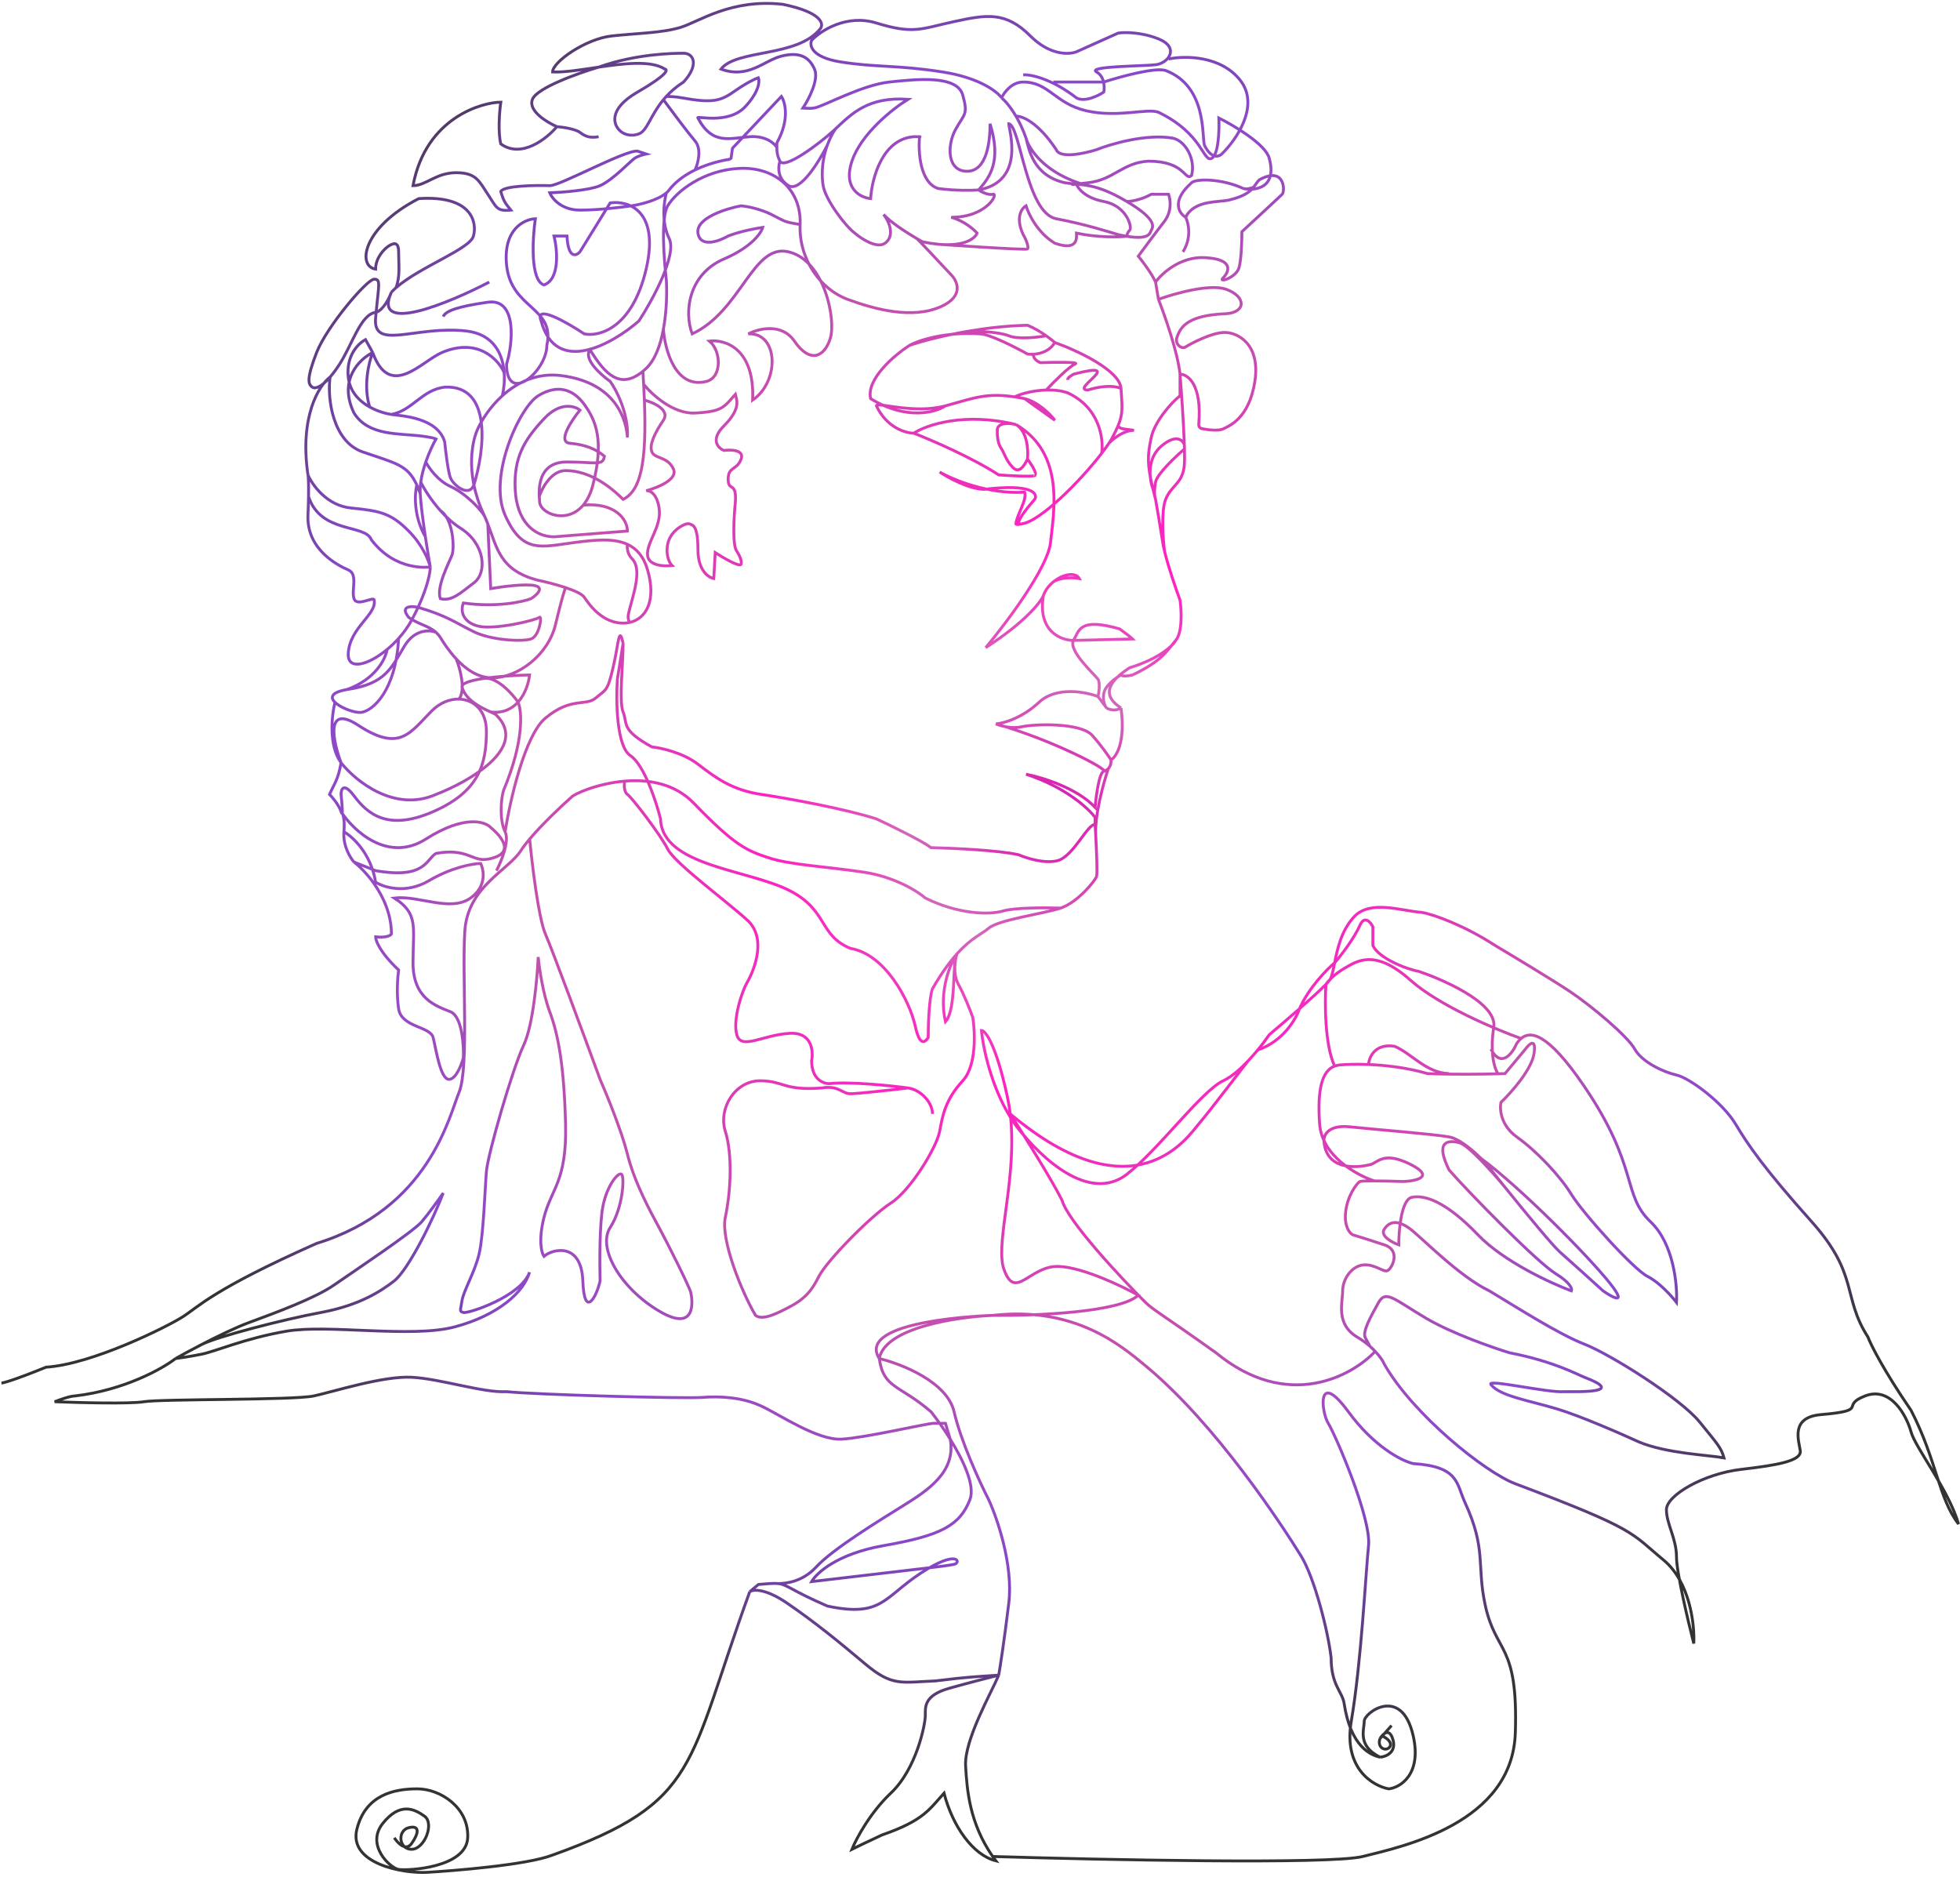 <svg width="681" height="652" viewBox="0 0 681 652" fill="none" xmlns="http://www.w3.org/2000/svg">
<path d="M410 130C412.667 130 417.7 133.5 416.5 147.5C416.5 148.7 417.5 149 418 149C419.667 149.333 423.4 149.8 425 149C427 148 434 145.5 436 132.5C438 119.5 430 115.5 425.5 115.5C421 115.5 413.5 119.5 412 120.5C410.5 121.5 408 119.5 409 117C410 114.5 411.5 109.5 426 109C433 108.5 433 103 426 100.5C420.4 98.5 408 102 402.5 104M410 130C409.2 122.4 404.667 109.5 402.5 104M410 130V137.5C406.833 140 401.176 146.51 400 152C398.665 158.231 398.518 161.292 400.618 170M410 130C410.48 135.999 411.253 146.99 411.5 154.617M402.5 104L401.5 98M401.5 98C403.667 95 410.1 89.1 418.5 89.5C429 90 427 94.5 425 96.5C423 98.5 429.5 96.5 430.5 93C431.3 90.2 431.5 83.5 431.5 80.5C435.833 76.5 444.7 68.3 445.5 67.5C446.5 66.5 446.5 57.5 437.5 62.5C436.768 63.232 436.304 64.098 435.593 65M401.5 98C400.3 95.2 397 90.833 395.5 89C397.333 86.5 401.7 80.6 404.5 77C407.3 73.4 406.667 69.167 406 67.5C406.333 67.5 405.6 67.5 400 67.5C396.4 69.5 392.833 70 391.5 70M412 75.5L412.5 74.5C416 69.5 423.5 70.323 427 69.5C432.389 68.232 434.361 66.562 435.593 65M412 75.5C414.8 82.3 411 87.5 411 87.5M412 75.5C409.667 74.167 406.8 69.9 414 63.5C415.5 62 424.5 62 432 65.5M432 65.5C433.2 65.9 434.895 65.333 435.593 65M432 65.5C436.167 66.333 443.8 65.4 441 55C439.8 50.2 428.833 43.667 423.5 41C423.667 45.167 423.4 53.8 421 55C418 56.5 418 46.5 402.5 39C398.5 37.5 388.5 41 377.5 38.5C366.5 36 364.5 28.5 355.5 28.5C351.5 28.5 348.833 32.167 348 34M348 34C346.5 31.833 340.3 27 327.5 25C311.5 22.5 304.5 23.5 292 21.5C282 19.9 281.167 15.833 282 14C285.167 10.667 294.1 4.8 304.5 8C317.5 12 320 10 331.5 7.5C343 5 349.5 4 358 12.5C364.8 19.3 371.5 19 374 18L388.5 11.5C390.667 11.167 396.5 11.1 402.5 13.5C410 16.5 406 22 401.5 22.5C397 23 377.5 23 381 25C383.8 26.6 383.833 30.333 383.5 32C381.5 33.333 376.8 35.6 374 34C365.2 27.2 358 25.833 355.5 26M348 34C349.038 34.831 350.995 36.955 353 40.373M406 20.5C411.5 19.333 424.2 19.2 431 28C437.8 36.8 429.5 48.667 424.5 53.5C423.5 54.5 420.9 55.3 418.5 50.5C417.5 47.5 419.5 30 405 24.5C401.4 23.3 389.167 26.667 383.5 28.5H366M356.5 48C357.5 52 359 61 370 63.5C371.42 63.718 372.72 63.841 374 63.968M356.5 48C355.444 44.984 354.213 42.441 353 40.373M356.5 48C357.5 51.816 363.1 60.436 377.5 64.394M391.5 70C402.5 76.5 400.5 79 400 80C399.55 80.899 399.505 83.416 391.5 82.096M391.5 70C385.077 66.205 381.041 64.966 377.5 64.394M340 66C356.5 63 350.5 45 350.5 43C354.5 43.5 356.5 74 367 76C377.5 78 385 80.5 388.5 81.5C389.608 81.752 390.604 81.948 391.5 82.096M340 66C344 61.5 348 56 344 43C344 49 343 59.5 336 59.5C329 59.5 329 50.5 332 45C335 39.5 336.472 40 334.5 33C332.528 26 318.5 27.5 309 28.5C299.5 29.5 286 37 283 37.5C281.027 37.829 279.5 37.5 279 37.5C281 34.5 284.6 27.6 283 24C281 19.5 277.5 18 271.5 19.5C265.5 21 260 27.5 250.5 24C256 17 277 20 285 10C286.333 8.333 285.6 4.3 272 1.5C254 -0.5 243 7.5 236.5 9.5C230 11.5 220.963 11.56 212.5 12.5C203.5 13.5 192 21.5 192 25C196.057 25.203 201.925 24.221 208 23.329M340 66C337.833 66.167 332 66.3 326 65.5C319.6 63.5 319 52.667 319.5 47.5C319.833 47.5 319.9 47.5 317.5 47.5C306.468 48.3 302.903 62.167 302.5 69C299 68.667 292.8 65.6 296 56C299.2 46.4 310.333 37.667 315.5 34.5C301.688 33.547 296.042 39.4 290.351 44.712M340 66C341 66.667 343.4 67.9 345 67.5C347 67 343 75.5 330.5 75.5C334.9 76.7 338.333 79.667 339.5 81C338.794 82.835 335.124 85.722 326 84.862M208 23.329C216.9 22.022 226.246 20.91 231 24C232.167 24.167 231.9 26 221.5 32C211.1 38 213.167 43.5 215.5 45.5C216.333 46.333 218.8 47.7 222 46.5C224.897 45.414 225.958 40.132 230.5 34.643M208 23.329C221 18.657 234 18.5 237.5 18.5C241 18.5 243 22.5 237.5 28.5C235.018 30.08 233.07 31.787 231.497 33.5M208 23.329C201 25.386 186.6 30.5 185 34.5C183.4 38.5 190 42.5 193.5 44M193.5 44C195.5 44.167 199.9 44.8 201.5 46C203.5 47.5 205 48 208 47.5M193.5 44C190 48.167 181.2 55.2 174 50C173 46 173.5 39 174 35.5C168 35.5 148 40.5 143.5 64.5C148 64.5 151.5 60 158.5 60C165.5 60 166.5 63 169.5 67.5C172.5 72 172.5 73.5 177.5 73C175.5 70.5 175 70 174 66.5C175.2 64.5 185.833 64.333 191 64.5C194.5 64.613 217.1 52.1 221.5 52.5L224.5 53.5C223.667 53.667 221.7 54.2 220.5 55C219 56 213 62.5 208.5 64.5C204.9 66.1 195.333 66.833 191 67C191.833 69 195.1 73 201.5 73C207.9 73 216.167 72 219.5 71.5C222.469 71.055 228.557 69.578 231.549 67M271 56C272.5 59 284.555 50.033 289.5 45.5C289.785 45.239 290.068 44.976 290.351 44.712M271 56C270.333 57.833 270 62.1 274 64.5C278 66.9 284.667 56.047 287.5 50.321M271 56C270.021 54.042 269.894 52.51 269.924 51.265M408.5 222.5C410.9 219.7 410.5 212 410 208.5C408.613 204.756 405.934 196.996 404.613 191.5M408.5 222.5C405.5 226 404 229.5 393.5 234.5C391.5 235 389.833 235 389.5 234.5C387.667 235.5 383.9 238.2 383.5 241C383.1 243.8 384 245.5 384.5 246M408.5 222.5C407.5 224.333 402.9 228.8 392.5 232C380 240 387.5 244.5 389.5 246M404.613 191.5C404.346 190.391 404.134 189.373 404 188.5C403.2 183.3 402 176.333 401.5 173.5C401.411 173.159 401.325 172.826 401.241 172.5M404.613 191.5C404.075 187.167 403.4 177.5 405 173.5C407 168.5 411 168 411.5 161.5C411.594 160.276 411.598 158.346 411.54 156M411.54 156C408.406 158.667 402.01 164.7 401.5 167.5C400.99 170.3 401.115 172 401.241 172.5M411.54 156C411.529 155.553 411.515 155.092 411.5 154.617M401.241 172.5C401.015 171.616 400.807 170.785 400.618 170M411.5 154.617C411 152.911 408.7 150.6 403.5 155C398.3 159.4 399.412 166.833 400.618 170M389.5 246C387.5 247.2 385.333 246.5 384.5 246M389.5 246C391.1 258 387.833 263 386 264M384.5 246L381.5 242M381.5 242C381.833 240.5 382.3 237.2 381.5 236C380.5 234.5 371 226 373 222.5M381.5 242C377.167 240.333 367 238.4 361 244C355 249.6 348.5 251.333 346 251.5M373 222.5C375 219 375 214.5 389 218.5C391.8 220.5 393.167 221.667 393.5 222L373 222.5ZM373 222.5C368.667 222.5 360.5 219.4 362.5 207M362.5 207C363.167 205 364.556 203.278 366.185 202M362.5 207C361.5 209.333 356.1 216.2 342.5 225C349.605 216.5 364.052 197.3 365 188.5C366.185 177.5 370 157.5 353 147.5M366.185 202C369.444 199.444 373.667 198.667 375 201C373.29 200.667 369.133 200.4 366.185 202ZM353 147.5C335 143.1 321.833 147.667 317.5 150.5M353 147.5C351 147 346.5 146.588 346.5 149.5C346.5 153 347 154.5 348 156C349 157.5 349.5 160 352 162.5C354.5 165 356.5 160.5 357 159.5M353 147.5C357 149.9 357.333 156.5 357 159.5M317.5 150.5C323.5 152.833 337.8 159 347 165C358.6 165.8 360.167 165.333 359.5 165C360 165 360.2 163.9 357 159.5M317.5 150.5C314.667 150.5 308.1 148.6 304.5 141C304.5 139.5 317.5 144 328.5 141M328.5 141C325 143.333 314.9 146.1 302.5 138.5C300.9 131.7 310.833 123.333 316 120M328.5 141C338.404 138.299 342.633 136.409 352.5 137.883M356 138.5C360.8 139.7 365 144 366.5 146L356 138.5ZM356 138.5C354.754 138.251 353.592 138.046 352.5 137.883M316 120C319 118.333 328.1 115.2 340.5 116C343.7 116 352.833 120.667 357 123C357.528 123.081 358.22 123.123 359 123.082M316 120C319.761 118.713 327.306 116.628 336.5 115.062M366.5 119C374 121.667 389.1 128.6 389.5 135M366.5 119C364.685 122.025 361.42 122.953 359 123.082M366.5 119C365.874 118.444 364.814 117.586 363.5 116.659M389.5 135C389.893 141.281 390.285 143.555 388.5 147.872M389.5 135C388.333 134.333 384.4 133.5 378 135.5C371.5 135.5 392 125 373 130C371 131.2 371 131.5 371 132M355 182C351.8 182.8 356.667 176.667 359.5 173.5C360.667 171.5 358.8 168 342 170C336.8 170 329.5 166 326.5 164C331.103 166.667 343.448 171.8 356 171C357 173.5 353 179.5 353 182C353 182.5 355 182 355 182ZM355 182C361.493 181.188 375.56 166.875 382.769 157.5M382.769 157.5C383.512 152.667 382.2 141.7 371 136.5C368.825 135.709 366.181 135.429 363.5 135.51M382.769 157.5C383.748 156.227 384.6 155.045 385.29 154M352.5 137.883C355.22 136.603 359.403 135.635 363.5 135.51M385.29 154C385.78 153.259 386.187 152.587 386.5 152C387.36 150.388 388.011 149.054 388.5 147.872M385.29 154C386.693 152.5 390.4 149.5 394 149.5C391 149 389 149.244 388.5 147.872M363.5 135.51C366 132.84 371.5 127.3 373.5 126.5C375.5 125.7 366.333 125.833 361.5 126C360.667 125.721 359 124.747 359 123.082M353 40.373C355 40.225 360.6 42.344 367 52C368.2 55.2 376.833 53.333 381 52C386 50 398.3 46.4 407.5 48C412 49 415.5 55.5 414 61C411.5 63 412 56 399 56C390 56.5 387 62.5 378 63.5C370.8 64.3 372.333 64.145 374 63.968M374 63.968C375.159 64.083 376.301 64.2 377.5 64.394M374 63.968C374.5 65.479 377.1 68.8 383.5 70C391.5 71.5 393.5 79 392.5 80C391.7 80.8 391.5 81.73 391.5 82.096M391.5 82.096C388.833 82.397 381.6 82.6 374 81C374 82.096 375 87.5 366.5 84.5C360.5 80.9 357.333 74.333 356.5 71.5C355 72.333 352.7 75.5 355.5 81.5C356.7 83.5 357.5 86 357 86.5C356.5 87 326 84.862 326 84.862M326 84.862C324.35 84.707 322.522 84.429 320.5 84C319.935 83.689 319.255 83.303 318.5 82.86M290.351 44.712L289.5 46C288.676 47.465 288.019 48.913 287.5 50.321M287.5 50.321C285.183 56.596 285.592 62.049 286 64.5C286.822 69.432 293.667 78.5 297 81C299.333 83 304.7 86.5 307.5 84.5C311 82 309 77 307 74.5C309.326 77.158 314.801 80.689 318.5 82.86M269.924 51.265C269.94 50.602 269.848 49.777 270 49.5C274.4 41.5 272.833 35.5 271.5 33.5L254.5 51.5L254 55C253.5 55.5 252.5 55.5 252.5 55.5C248.163 56.326 244.508 57.579 241.5 59.047M269.924 51.265C269.116 49.843 266.1 47.1 260.5 47.5C253.5 48 247.5 50.5 242.5 41C241.5 40 253 43.5 259 37C263.8 31.8 264 28.167 263.5 27C262.5 27.333 259.5 28.7 255.5 31.5C250.5 35 248 36 237 34C235 33.6 232.498 33.5 231.497 33.5M231.497 33.5C231.146 33.881 230.815 34.263 230.5 34.643M230.5 34.643C233.167 38.262 239.1 46.2 241.5 49C243.9 51.8 242.5 56.865 241.5 59.047M241.5 59.047C237.227 61.133 234.261 63.652 232.5 66C232.237 66.35 231.917 66.683 231.549 67M318.5 82.86C318.9 83.093 326.667 91.384 330.5 95.5C332.667 97.667 335 102.9 327 106.5C317 111 304 107.5 294.5 104C285 100.5 277.5 90 278 78M278 78C278.5 66 269.5 57.953 257 58.5C244.5 59.047 235 66.5 232 71.5C229.6 75.5 230.667 90.167 231.5 97C231.769 101.127 231.691 107.939 230.5 114.348M278 78C272 77 273 77 268 74.5C264 72.5 259.333 71.667 257.5 71.5C252.167 72.5 241.7 75.8 242.5 81C243.3 86.2 249.833 83.833 253 82C257 80.4 262.667 79.333 265 79C264.5 80.954 261.1 85.89 251.5 90C239.5 95.138 237.5 108 240.5 116C257.631 108 261.5 84.5 274 87.5C286.5 90.5 290.5 111 288.5 117.5C286.5 124 281.5 126.5 276 118.5C271.6 112.1 263.5 114.167 260 116C270.5 115.5 271 132.5 261.5 139C262.3 121 251.833 117.833 246.5 118.5C250.667 122 250.868 131.108 245.5 132.5C234.7 135.3 231 121.565 230.5 114.348M202.635 175.5C204.027 173.848 205.209 171.565 206 168.5C210 153 207 146 203 140.5C199 135 193.5 133.5 187 137.5C180.5 141.5 169.5 165.5 175.5 179C181.5 192.5 188 190 199.5 188.5C206.483 187.589 213.098 186.863 218 189.119M202.635 175.5C213.771 174.5 218 180.5 218 184.5C212.8 184.9 198.833 186 192.5 186.5C185.5 186.5 179.5 181 179 170C178.5 159 182 153 189 145.5C194.6 139.5 199.667 141 201.5 142.5C198.5 146.167 193.6 153.6 198 154C203.5 154.5 207 156 210 158.5C209.5 162 207 160.5 197 160.5C188.229 160.5 187.151 167.424 187.356 172.5M202.635 175.5C197.466 181.637 189.407 179.059 187.779 175.5C187.629 175.173 187.534 174.838 187.5 174.5C187.439 173.886 187.385 173.211 187.356 172.5M187.356 172.5C188.359 169.5 191.592 163.5 196.5 163.5C202.635 163.5 209.5 166.5 216.5 173.5C222.634 170.433 224.728 160.839 223.894 139M223.369 129C223.74 128.693 224.117 128.36 224.5 128C227.64 125.045 229.479 119.845 230.5 114.348M223.369 129C215.504 135.497 210.252 130.095 205 121.5C202.6 124.7 208.667 130.167 212 132.5C214.167 135.5 218.4 143.6 218 152C217.654 146.5 214.5 133 195 130.5C186.486 129.408 179.57 132.934 174.53 137.5M223.369 129C223.469 130.548 223.558 132.048 223.637 133.5M223.637 133.5C226.425 137 233.9 143.9 241.5 143.5C251 143 251.5 141.5 255.5 137C256 139 257.5 142 251.5 148C246.7 152.8 249.5 155.667 251.5 156.5C254 156.167 258.7 156.3 257.5 159.5C256 163.5 253 162 253 166.5C253 171 256 167 255.5 174.5C255 179.333 254.4 189.5 256 191.5C256.667 192.5 257.9 194.8 257.5 196C257.1 197.2 251.333 193.833 248.5 192L248 201C246.167 200.667 242.5 198.2 242.5 191C242.5 182 240.5 182.5 239.5 182C238.5 181.5 233 184 232 189C231.2 193 232.667 195.667 233.5 196.5C230.833 196.833 225.4 196.6 225 193C224.5 188.5 230 183 229 176.5C228.2 171.3 225.667 170.333 224.5 170.5C228.333 169.5 235.6 166.6 234 163C232 158.5 227.5 159.5 226.5 157C225.5 154.5 227.5 150.434 230.5 146C232.9 142.453 227.096 139.855 223.894 139M223.637 133.5C223.741 135.414 223.827 137.247 223.894 139M231.549 67C230.699 69.907 229.7 77.148 232.5 82.86C235.3 88.572 226.667 104.333 222 111.5C212.833 119.5 193.2 130.7 188 111.5C185.6 105.5 197 112 203 116C208.167 117.072 219.7 114.073 224.5 93.5C229.3 72.927 218.167 69.594 212 70.5L201.5 87.5C200.167 88.982 197.4 89.956 197 82H192.5C193.667 86.833 194.6 97 189 99C184.2 97.4 185 83 186 76C182.167 76.167 174.8 79.6 176 92C177.5 107.5 193 106.5 190 120C190 129 176 140.9 176 126.5C178.167 119.667 179.826 103.525 169.5 105C159 106.5 154.833 108 154 110M170 98C155.833 105.38 129.2 116.412 136 101.5M136 101.5C136.474 100.995 136.996 100.495 137.56 100M136 101.5C135.288 103.5 133.228 107.7 130.682 108.5M137.56 100C145.927 92.661 163.376 86.497 164.5 82C165.833 77.167 163.9 67.8 145.5 69C126 79 124 92.5 130.5 93.5C130.5 89.5 133.5 86.5 135 85.5C136.333 84.667 138.5 83.5 138.5 87.5C138.5 92 139.121 96 137.56 100ZM174.53 137.5C170.335 141.3 167.438 145.82 166 149C164.513 152.098 162.805 159.379 164.657 168.5M174.53 137.5C175.052 135.346 175.391 132.474 175.172 129.5M130.682 108.5C130.622 109.132 130.561 109.799 130.5 110.5C129.5 122 144.5 113 162 115C171.587 116.096 174.697 123.038 175.172 129.5M130.682 108.5C131.609 98.763 132.348 97 130 97C127.5 97 113.5 113.5 110 122.5C106.5 131.5 107 133.5 108.5 134.5C109.608 135.239 111.807 134.341 114.694 131M130.682 108.5C125.364 109.01 122.5 119.5 118 126.5C116.824 128.33 115.716 129.818 114.694 131M175.172 129.5C173.448 125.333 166.289 117.019 153.5 122.5C146.5 125.5 135.5 139 129.5 122.5M129.5 122.5L127 118C124.667 119.167 120.2 123.4 121 131C122 140.5 132.5 143.5 136 144M129.5 122.5C128.167 125.667 126.1 134.3 128.5 141.5M129.5 122.5C125 124.667 117.4 131.9 123 143.5C128 151.5 138.5 150.5 146.5 151.5C149.7 151.9 151.167 152.333 151.5 152.5C150.525 154.206 149.099 157.146 147.94 160.5M136 144C139.5 144.5 152 145 154.5 153.5C154.833 156.833 155.7 164 156.5 166C157.5 168.5 162.814 173 164.657 168.5M136 144C143.5 142.5 146.5 135.5 154.5 134.5C171.3 133.7 168.271 156.833 164.657 168.5M164.657 168.5C165.296 171.646 166.359 175.012 168 178.5C168.237 179.003 168.459 179.503 168.671 180M146 171.5C145.925 170.218 146.002 168.869 146.191 167.5M146 171.5C145.609 170.382 145.217 169.388 144.812 168.5M146 171.5C146.225 175.332 146.991 181.143 147.795 186.5M149.5 197C149 194.833 146.8 189.3 142 184.5C136 178.5 132.5 177.5 122 176.5C113.6 175.7 108.5 168.5 107 165M149.5 197C149 197 137.5 198.715 129 187.5C127 182 111.397 185.5 107.198 172.5M149.5 197C149.5 198.81 148.593 203.807 145.262 211M149.5 197C149.064 194.527 148.417 190.65 147.795 186.5M107 165C107.122 165.488 107.28 167.622 107.198 172.5M107 165C103.999 144.6 110.879 133.833 114.694 131M107.198 172.5C107.169 174.282 107.107 176.431 107 179C106.5 191 117.5 196.5 121 198C124.5 199.5 122 205 123 208C124 211 130 207 130 208.5C131 213.5 121.5 218 121 227C120.663 233.061 127.811 231.185 134.5 225.647M114.694 131C113.629 138.5 115.637 153.413 126 157C137.546 160.997 141.598 161.444 144.812 168.5M147.94 160.5C148.96 162.5 152.1 167 156.5 169C162 171.5 167.676 177.5 168.671 180M147.94 160.5C147.169 162.731 146.515 165.145 146.191 167.5M168.671 180C168.958 180.673 169.224 181.34 169.477 182M146.191 167.5C147.257 169.68 149.662 173.645 153 177.389M153 177.389C155.021 179.655 157.384 181.841 160 183.5C168.671 189 169.314 199 164.657 202.5C160 206 157 209 153 208C151.5 204 156 195.5 157 193C158 190.5 157.5 180.278 153 177.389ZM169.477 182C172.752 190.559 173.715 197.973 186.5 201.5C189.048 202.027 193.05 202.999 196.5 204.152M169.477 182L170.5 204.5C174.333 203.833 182.8 202.7 186 203.5C189.2 204.3 186.333 206.833 184.5 208C181.41 209.167 172.385 211.1 161 209.5C160 212 160.5 216 166 217.5C171.5 219 186.212 215.5 187.356 214.5C188.5 213.5 187.5 221 184.5 222C181.5 223 170.814 222.5 164.657 219.5C158.5 216.5 155.525 214 145.262 211M145.262 211C144.606 212.417 143.856 213.92 143 215.5C141.778 217.756 140.221 219.888 138.5 221.803M145.262 211C142.842 210.5 138.8 210.5 142 214.5C145.443 216.965 148.966 217.404 151.5 219.701M196.5 204.152C199.594 205.186 202.243 206.365 203 207.5C205 210.5 209.5 216.5 216.5 216.5C217.262 216.5 218 216.423 218.706 216.27M196.5 204.152C196.167 204.935 195 208.6 193 217C190.5 227.5 180 235.5 171 235.5C165.962 235.5 161.708 232.367 158.5 228.907M151.5 219.701C152.05 220.2 152.554 220.786 153 221.5C154.101 223.261 155.977 226.185 158.5 228.907M151.5 219.701C149.333 218.801 144.1 218.5 140.5 224.5C136 232 134 237.5 121 239.5C120.829 239.526 120.662 239.553 120.5 239.581M138.5 221.803C137.5 240.107 129.5 247 125.5 247.5C123.536 247.745 119.284 246.304 117 244.536C116.773 244.36 116.565 244.181 116.381 244M138.5 221.803C137.232 223.215 135.876 224.508 134.5 225.647M134.5 225.647C134 228.819 130.5 236.046 120.5 239.581M120.5 239.581C114.997 240.528 114.697 242.343 116.381 244M116.381 244C115.254 248.5 114.1 259 118.5 265M118.5 265C117.5 271 116 272.5 114.5 276C115.5 277 117.7 279.6 118.5 282M118.5 265C115.667 257.5 112.9 244.4 124.5 252C139 261.5 142.5 254.5 150 247C152.87 244.13 156.327 242.797 159.5 242.891M118.5 265C123.5 271.333 137.1 282.4 151.5 276C163.167 271.5 183.7 259.7 172.5 248.5C172.37 248.24 171.598 247.879 170.5 247.372M118.5 282C119.3 284.4 118.833 279 118.5 276C118.5 274.167 119.4 271.7 123 276.5C127.5 282.5 134.5 289 150.5 282C166.5 275 169 265.5 169 254C169 246.901 164.618 243.041 159.5 242.891M118.5 282C122.833 288.667 134.8 299.9 148 291.5C161.2 283.1 168.5 285.333 170.5 287.5C174.333 290.667 179.409 296.698 169.5 298.5C164 299.5 162.5 294.5 151.5 296.5C148 298.5 148 305.5 130.5 302.5L123 299.5M118.5 282C119 282.333 119.9 284.2 119.5 289M170.5 247.372C167.375 245.93 161.61 243.31 160.5 238.5C160.686 237.2 164.114 236.28 168.5 235.652M170.5 247.372C174.824 247.866 177.89 246.267 180 243.926M180 243.926C182.574 241.07 183.725 237.109 184 234.5C179.894 234.589 173.559 234.927 168.5 235.652M180 243.926C178 241.052 172.9 235.374 168.5 235.652M180 243.926C181.333 246.951 182.2 257.3 175 274.5C174 277.5 173.5 285 175.5 289M158.5 228.907C159.833 232.198 161.9 239.603 159.5 242.891M175.5 289C177.1 292.2 174.167 299.333 172.5 302.5M175.5 289C177.167 278.333 182.3 255.5 189.5 249.5C198.5 242 203.5 245.5 207 242.5C210.5 239.5 211 240.5 213 232C215 223.5 215 217 216.5 223.5M123 299.5C121.667 298 119.1 293.8 119.5 289M123 299.5C124.864 300.934 127.53 303.54 129.964 307M119.5 289C122.5 290.667 128.9 296.5 130.5 306.5M130.5 306.5C133.333 308.295 141 310.708 149 306C157 301.292 164.333 300.038 167 300C168.167 302.333 169.1 308 163.5 312C156.5 317 145.5 311 137 312C145.5 317.5 143.5 322 143.5 334.5C143.5 347 151.5 349.5 156.5 351.5C160.5 353.1 161.167 362.833 161 367.5C160.333 370 158.4 375 156 375C153 375 151.5 364.5 150.5 360.5C149.5 356.5 139.5 357 138.5 350.5C137.7 345.3 138.167 339.333 138.5 337C132.1 331 130.5 326.833 130.5 325.5C132 325.667 135.2 325.7 136 324.5C136 317.662 133.186 311.582 129.964 307M130.5 306.5L129.964 307M216.5 223.5C216.5 230.5 215 243.744 216.5 247.372C218.14 251.339 215.5 253.5 226.5 259.5C229.667 259.833 237.3 261.5 242.5 265.5C249 270.5 254.5 274.5 264.5 276C274.5 277.5 293.5 281 304.5 284.5C309.5 286.833 320.3 292.1 323.5 294.5C330.833 294.667 347.2 295.4 354 297C356.667 298.167 363.1 300.2 367.5 299C373 297.5 378 286 380.5 286.5M216.5 223.5L214.5 236C214 243.5 214.2 259.3 219 262.5C223.8 265.7 228 278.5 229.5 284.5C230 301 260 302 274.5 309.5C287.704 316.33 284.5 325 295.5 329.5C307.5 331.5 316 347.5 318 356.5C319.6 363.7 321.333 362.167 322.5 360.5C322.5 356.167 322.8 346.7 324 343.5C327.167 338 330 334.167 332.5 331.389M380.5 286.5V284C378.167 280.833 370.1 273.4 356.5 269C361.833 270 374.1 273.7 380.5 280.5C380.833 276.5 381.9 268.4 383.5 268M380.5 286.5C380.561 287.505 380.63 288.704 380.699 290M383.5 268C385.5 267.5 365.5 257 346 251.5M383.5 268C384.204 267.765 384.725 267.41 385.104 267M346 251.5C347.5 252.167 351.4 253.3 355 252.5C359.5 251.5 375.5 251 379.5 255.5C382.7 259.1 385.167 262.667 386 264M386 264C386.118 264.707 386.019 266.012 385.104 267M368.5 315.5C374.5 313.5 380.5 306 381 304.5C381.327 303.519 381.008 295.793 380.699 290M368.5 315.5C362.5 317.5 347 319.5 343.5 322.5C341.167 324.5 337.5 325.833 332.5 331.389M368.5 315.5C363.5 315.333 352.5 315.3 348.5 316.5C343.5 318 332.5 317.5 321.5 312C318.833 309.667 310.8 304.6 300 303C286.5 301 274.5 300.5 267 298C259.5 295.5 255.5 294 241 279C234.337 272.107 225.141 270.705 217 271.396M0.5 480.5C1.167 480.5 5.2 479.4 16 475C32 474 58 461 63.5 457.5C69 454 74 448 110 432C149 420 156 388 159.5 379.5C163 371 160.5 339 161.5 323.5C162.5 308 176.5 302.5 181 295.5C181.773 294.298 182.821 292.936 184.033 291.5M332.5 331.389C331.833 333.426 331 338.4 333 342C335 345.6 337.167 351.167 338 353.5C338.833 358.667 339.3 370.3 334.5 375.5C328.5 382 327.5 387.5 326.5 393C325.5 398.5 316.5 413.5 309.5 418C302.5 422.5 287.202 438.096 284.5 443.5C282 448.5 279.583 451.459 273.5 454.5C270.5 456 265 459 262.5 457C257.5 448.5 250.4 430.6 252 423C254 413.5 254.5 401 252 393C249.5 385 255.5 375.5 264 375.5C272.5 375.5 272 379 285.5 378C291.5 377 292.5 380 295.5 380C297.9 380 309.833 378.667 315.5 378M332.5 331.389C330.167 334.759 326.1 344.2 328.5 355C332.5 350.5 330.694 333.278 332.5 331.389ZM315.5 378C319.89 378.593 324 383 324 387M315.5 378C309.333 377.167 295.2 375.7 288 376.5C288 376.5 282 376.5 282 368.5C282.667 365.167 282.1 358.6 274.5 359C265 359.5 257.5 365 256 359.5C254.5 354 258 344 259.5 341.5C261 339 267 327 260 320C253 313.5 234.5 300 232 295C229.5 290 219.5 277 218 276C216.8 275.2 216.833 272.597 217 271.396M217 271.396C207.425 272.209 199.311 275.919 198.5 277C195.097 280.01 188.466 286.248 184.033 291.5M218 189.119C221.171 190.579 223.625 193.287 225 198C228.119 208.694 224.488 215.02 218.706 216.27M218 189.119C217.833 190.08 217.9 192.4 219.5 194C221.5 196 222 199.5 220 207C218 214.5 217.913 214.04 218.706 216.27M184.033 291.5C184.855 300.204 187.1 318.989 189.5 324.5C191.9 330.011 203.167 360.463 208.5 375C210.833 380.333 216 393 218 401C220.5 411 226 421 229 426.5C232 432 239.5 447 240 449C240.5 451 242.5 463.5 229 455.5C215.5 447.5 207.5 433.5 212 426.5C216.5 419.5 217 409 216 408C215 407 211 411.5 209.5 419C208.3 425 208.333 438.833 208.5 445C207.333 450.5 202.999 458.484 202.5 445C202 431.5 192 433.833 189 436.5C188.167 435.333 187 431 189 423C191.5 413 197 410.5 196.5 390.5C196 370.5 194 359.5 191 351.5C188.6 345.1 187.333 336.167 187 332.5C186.667 339.833 185.2 356.2 182 363C178 371.5 169.5 401 169 407C168.5 413 168 429 166.5 435.5C165 442 161 448.5 160.5 452C160 455.5 159.5 455.5 161 456C162.5 456.5 181 450.5 184 442C182 449 173 457 158 461C143 465 114 460 99.5 462.5C85 465 75 469.5 70 470.5C66 471.3 62.333 471.833 61 472M61 472C63.116 470.81 66.37 469.038 70 467.158M61 472C56.5 475.5 43.2 483 26 485C24.4 485 20.667 486.333 19 487C27.333 487.333 45.2 487.8 50 487C56 486 102 486.5 109 485C116 483.5 133 478 143 478.5C153 479 168 484 176 483.5C185 484.5 237.5 486 244 485.5C250.5 485 258 485.5 264.5 488.5C271 491.5 284 500.5 292.5 500C301 499.5 322 494.5 324.5 494.5C326.5 494.5 326.333 494.5 326 494.5H328.5L330.145 500M70 467.158C75.522 464.298 81.915 461.189 86.5 459.5C96 456 109.5 451 116 446.5C122.5 442 143.5 428 146.5 424.5C148.9 421.7 152.5 416.667 154 414.5C150.5 423.667 142 441 137 445C132.5 448.5 125 453.5 111.5 456C98 458.5 75 464.514 70 467.158ZM137 638.5C138.167 640.333 141 643.3 143 640.5C145.5 637 146 634 142 635C138 636 138.5 642.5 143 642.5C147.5 642.5 151 633.5 147.5 631C144 628.5 139 626 133 633.5C127 641 135.5 649 138.5 649.5C141.5 650 162 649 162.5 638.5C163 628 153 621.5 145 621.5C137 621.5 127 623.5 124 635.5C121 647.5 140 651 148.5 650.5C157 650 183 648 192 644.5C243.5 626 238.5 613.5 260.5 553M260.5 553C261.667 552.167 265.9 551.8 273.5 557C283 563.5 291 570 300.5 578C310 586 313 584.5 325 584C337 582.5 340 582.5 347 582M260.5 553L263.5 550.5C267.147 550.183 269.034 550.017 270.5 550.193M347 582C344.5 588 335 604.5 335.5 613.5C335.979 622.125 336.918 633.505 344.916 645M347 582C344.333 582.667 337.2 584.5 330 586.5C321 589 321.5 593 321.5 596C321.5 599 318.5 614.5 309.5 623C302.3 629.8 297.5 638.833 296 642.5C297 642 300.5 640.3 306.5 637.5C321 632.5 323 628.5 328 623C331 634.5 338 644.5 346 646.5C345.625 646 345.264 645.5 344.916 645M347 582C347.5 579.167 348.9 570.2 350.5 557C352.1 543.8 346.5 527.5 343.5 521C340.5 515.167 333.9 500.9 331.5 490.5C329.1 480.1 313.167 473.833 305.5 472M344.916 645C383.111 646.167 462.3 647.8 473.5 645C487.5 641.5 525.5 633.5 526.5 602C527.5 570.5 519.74 574.959 516 557.5C513.04 543.683 516.511 538.274 509 522C506 515.5 507 509.5 491 508.5C486.833 507.5 477.3 502.5 468.5 490.5C457.5 475.5 459 490.5 461.5 494.5C464 498.5 476.5 527.5 475.5 537C474.5 546.5 473 577.5 469.5 598C466.7 614.4 477 620.5 482.5 621.5C486.167 621.167 494.151 616.787 491 603C487 585.5 474 595 474 598C474 601 471.5 606.5 479.5 610.5M479.5 610.5C481.5 610.333 485.2 608.9 484 604.5C482.8 600.1 480.5 602.333 479.5 604M479.5 610.5C476.259 609.768 469.296 606.97 467 591.748C466.396 587.742 462.5 585.5 462.5 576C461.5 567 456.773 548.211 452 540.5C445.5 530 422.585 494.843 398 474.5C389.372 467.361 373.4 453.8 345 457M479.5 604C479.167 604.833 478.9 606.7 480.5 607.5C482.5 608.5 485.5 605.5 480 603M479.5 604L483.5 599.5M345 457C332.667 457.5 307.5 461.2 305.5 472M345 457C343.5 457.073 297 458.5 305.5 472M345 457C359.167 457.167 389.1 456 395.5 450C389.833 446.833 376.4 440.4 368 440C357.5 439.5 352.5 453 348.5 440C346.216 429.951 353.53 408.218 350.999 387M305.5 472C307 482.5 312.5 481 323.5 490.5C325.39 492.89 327.833 496.279 330.145 500M270.5 550.193C273.658 550.571 274.866 552.537 287.5 558C306.5 562 307 555 320 546.5C333 538 334 543 331.5 543.5C329.5 543.9 326 544.333 324.5 544.5L282 549.5C283.667 546.5 291 539.8 307 537C327 533.5 333.5 530 337 521C338.866 516.202 334.766 507.435 330.145 500M270.5 550.193C272.833 550.128 278.7 549.7 283.5 544.5C289.5 538 306 528 314 523C322 518 332.291 511.5 330.145 500M514.61 402.5C511.627 399.522 507.02 395.64 503.5 395C498 394 478.5 392.5 469 391.5C461.4 390.7 459.833 394.5 460 396.5C460.8 406.5 471 406 476.5 404.5C479 403.5 481.2 400.1 490 404.5C498.8 408.9 492 410.333 487.5 410.5C484.895 410.407 480.773 410.293 477.5 410.28M514.61 402.5C515.356 403.245 516 403.933 516.5 404.5C518.259 406.709 520.497 409.501 522.921 412.5M514.61 402.5C528.219 412.5 552 436.5 559.5 446C565.5 453.6 560.333 450.833 557 448.5C553.333 445.167 545.2 437.8 542 435C539.585 432.887 530.376 421.721 522.921 412.5M522.921 412.5C518.948 407.667 510.2 397.8 507 397C503 396 498.5 396.5 503.5 406.5C510.5 414.5 534 438.5 540.5 442.5C545.7 445.7 546.333 447.833 546 448.5C538.833 445.833 522.3 438.2 513.5 429C502.5 417.5 495 415 490.5 416C486.9 416.8 486 427.333 486 432.5C483.667 431.667 479.4 429.4 481 427C483 424 486 424 490 427C494 430 507 443.5 517.5 448.5C527.5 454.5 541.5 463.5 550.5 467C559.5 470.5 583.849 485.814 590.5 494C597 502 598 503 599 506.5C593.5 505.5 579.1 505 569.5 501C563.333 498.167 549 491.9 541 489.5C531 486.5 521 485 518 481C516.5 479 538 484 543.5 483.5C549 483.5 565 484 550.5 478.5C548.208 477.631 540 473 524.5 470C518.5 468.167 504.3 463.2 495.5 458C484.5 451.5 481.5 448 479 452.5C476.5 457 473 463 474.5 465L476 467.761M476 467.761C474.757 466.674 473.266 465.559 471.5 464.5C464 460 466.5 452.5 466.5 448.5C466.5 444.5 469.5 440 473.5 439.5C477.5 439 480.5 442 482 441.5C483.5 441 487 434.5 481 432.5C476.2 430.9 471.667 429.5 470 429C469 428.5 467.1 426.3 467.5 421.5C468 415.5 471.5 411 472.5 410.5C472.853 410.323 474.911 410.27 477.5 410.28M476 467.761C476.676 468.353 477.279 468.937 477.812 469.5M477.5 410.28C471.5 408.354 459.3 401.7 458.5 390.5C457.615 378.117 459.469 371.992 463.716 370.397M518 364.5C521.6 371.3 525.5 366 527 362.5C527.413 361.922 527.901 361.313 528.5 360.803M520.5 373.074C514.899 373.221 504.906 373.343 496 373C488.935 370.939 481.524 370.092 475.5 369.845M520.5 373.074C521.439 373.049 522.255 373.024 522.921 373L530 364.5C531.333 362.667 533.8 360.4 533 366C532.2 371.6 525 379.667 521.5 383C521 385.333 521.4 391 527 395C534 400 542 408.5 546 415C550 421.5 567.5 441 572.5 443.5C576.5 445.5 580.833 450.333 582.5 452.5C582.833 446.333 581.5 432.1 573.5 424.5C563.5 415 569.5 405.5 550.5 377.5C537.382 358.169 531.53 358.222 528.5 360.803M520.5 373.074C518.693 370.383 517.828 364.031 519 357C520.5 348 499 339.5 493 337.5C488.5 336.667 479 332.9 477 328.5C477 325.7 477 323 477 322C476.167 320.333 474.1 317.9 472.5 321.5C470.5 326 465.931 332 463.716 334.5M463.716 334.5C463.187 337.161 462.775 339.338 462 340.5C461.775 340.838 461.322 341.352 460.693 342M463.716 334.5C464.668 329.7 465.996 323.325 470.5 318.5C476.1 312.5 487 316.5 494 317C498.167 317.667 509.1 321.7 519.5 328.5C525.667 332.167 539.5 340.5 545.5 344.5C553 349.5 565.5 360 568 364.5C570.5 369 578 372.5 582.5 373.5C587 374.5 598.5 383 603 390.5C607.5 398 612.79 405.764 629.5 424.5C646 443 640 450.5 649 464.5C650 467.167 654.4 476 664 490C673 507.5 673.5 520.5 680.5 529.5C677 517.5 665.5 503 664 497.5C662.5 492 657 481.5 648 485C639 488.5 650 490 632.5 491.5C622 492.5 625 500.5 625.5 504C626 507.5 618 509 605 510.5C592 512 579 519.5 579 524.5C579 529.5 582.5 534.5 582.5 541C582.5 546.2 586.5 563.167 588.5 571C588.833 564.5 587.2 549.6 578 542C566.5 532.5 569 531.5 526.5 515.5C516 511.547 491 491.5 481 474C480.636 473.091 479.628 471.418 477.812 469.5M463.716 334.5C460.977 336.812 454.7 343.243 451.5 350.469M451.5 350.469C447.721 353.791 443.733 357.198 441 359.5C440.069 360.869 438.671 362.763 437 364.788M451.5 350.469C450.333 354.004 445.8 361.819 437 364.788M451.5 350.469C455.244 347.177 458.782 343.968 460.693 342M437 364.788C435.995 366.006 434.892 367.272 433.732 368.5M433.732 368.5C430.949 371.446 427.844 374.173 425 375.5C417.5 379 402.5 399.5 391.5 408C380.5 416.5 366 407 354.5 393C345.3 381.8 341.667 365 341 358C342.333 358 346 362.6 350 381C350.432 382.988 350.76 384.992 350.999 387M433.732 368.5C433.254 369 419.743 386.794 416.5 390.5C413 394.5 394.499 423.531 350.999 387M350.999 387C355.5 394 365.4 409.8 369 417C371 424.2 389.167 443.667 398 452.5C400.5 455 405 457.5 422.5 470C447.3 490.4 469.708 478.167 477.812 469.5M528.5 360.803C519.833 357.743 500 349.399 490 340.5C477.5 329.376 471.322 334 467 336.5C463.542 338.5 461.355 341 460.693 342M460.693 342C460.272 348.431 460.288 363.115 463.716 370.397M463.716 370.397C464.27 370.189 464.865 370.058 465.5 370C467.762 369.794 471.292 369.673 475.5 369.845M475.5 369.845C475.667 367.301 477.7 362.47 484.5 363.5C490.5 366 495.5 372.787 503.5 373M385.104 267C383.507 271.667 380.389 282.8 380.699 290M144.812 168.5C144.071 171.5 143.63 179.3 147.795 186.5M363.5 116.659C361.663 115.364 359.332 113.933 357 113C349.851 113.162 342.79 113.99 336.5 115.062M363.5 116.659C360.5 117.213 353.7 117.987 350.5 116.659C347.3 115.332 339.833 115.041 336.5 115.062" stroke="url(#paint0_angular_1_4)" style="mix-blend-mode:multiply"/>
<defs>
<radialGradient id="paint0_angular_1_4" cx="0" cy="0" r="1" gradientUnits="userSpaceOnUse" gradientTransform="translate(363 283) rotate(-27.262) scale(330.739 346.343)">
<stop stop-color="#DD0EB0"/>
<stop offset="0.144" stop-color="#CD5CB5" stop-opacity="0.93"/>
<stop offset="0.284" stop-color="#FF00B8" stop-opacity="0.868"/>
<stop offset="0.552" stop-color="#B02399" stop-opacity="0.792"/>
<stop offset="0.763" stop-color="#5A00B4" stop-opacity="0.719"/>
<stop offset="1" stop-opacity="0.8"/>
</radialGradient>
</defs>
</svg>
